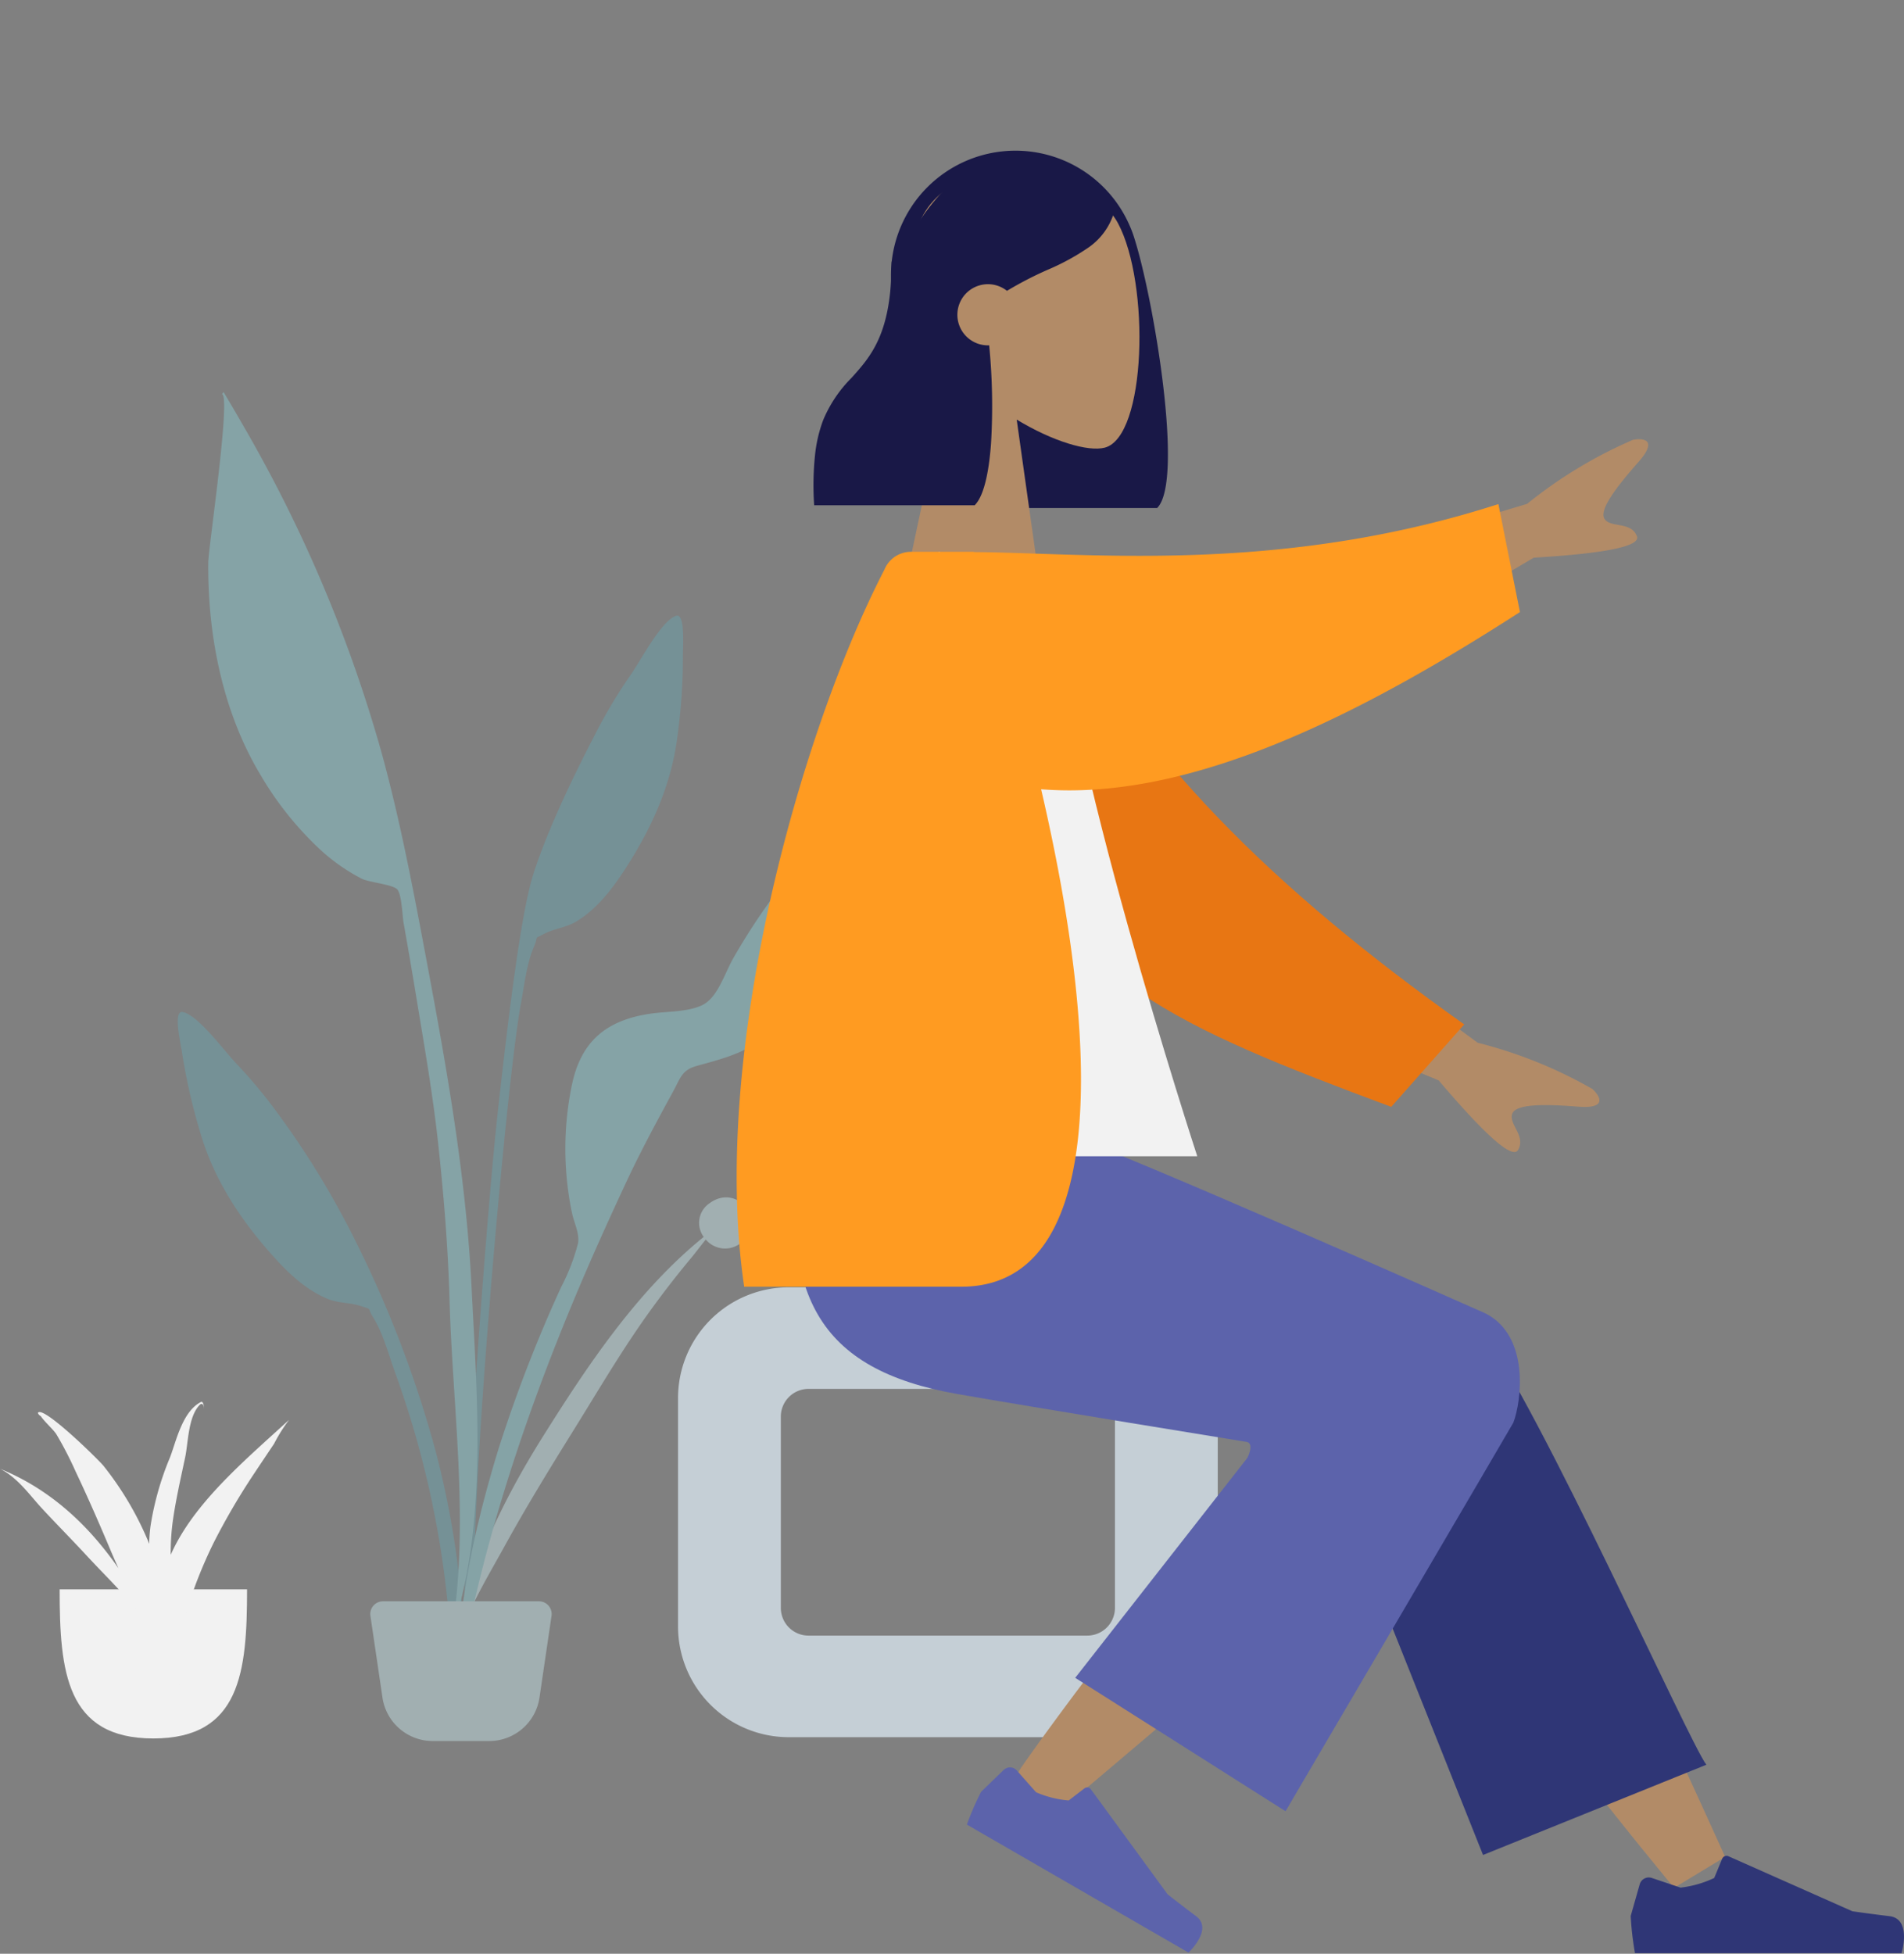 <svg xmlns="http://www.w3.org/2000/svg" width="275.172" height="282.289" viewBox="0 0 275.172 282.289"><rect x="0" y="0" width="275.172" height="282.289" fill="#808080" stroke="none"/><g transform="translate(-53.008 -97)"><g transform="translate(141 97)"><path d="M15.284,51.627c0-.075-.008-.148-.012-.222A17.992,17.992,0,0,1,0,33.62V17.988A17.991,17.991,0,0,1,34.394,10.6a16.328,16.328,0,0,1,.783,2.053c2.778,8.734,7.234,35.089,3.291,38.975Z" transform="translate(40.773 21.772)" fill="#191847"/><g transform="translate(42.919 24.87)"><path d="M0,58.994,6.642,27.873C2.938,23.5.431,18.144.849,12.143,2.057-5.152,26-1.347,30.663,7.381s4.105,30.87-1.915,32.43c-2.4.622-7.516-.9-12.722-4.056l3.268,23.239Z" transform="translate(0 0)" fill="#b28b67"/></g><path d="M23.28,50.429H.095a42.362,42.362,0,0,1,.13-7.316A20.258,20.258,0,0,1,1.39,38.135a18.849,18.849,0,0,1,4.087-6.1c2.857-3.177,5.81-6.463,5.81-16.8.2-.2.4-.4.6-.592.57-.569,1.107-1.1,1.645-1.588l-.026-.627a32.578,32.578,0,0,1,4.169-6.218A21.392,21.392,0,0,1,22.49,1.943,11.824,11.824,0,0,1,28.784,0c4.122,0,7.35.86,9.868,2.63a19.3,19.3,0,0,1,4.794,5.4l.006.008A9.467,9.467,0,0,1,39.8,13.141a33.6,33.6,0,0,1-6,3.276,52.377,52.377,0,0,0-5.842,3.025,4.419,4.419,0,1,0-2.771,7.879c.066,0,.134,0,.2,0a90.058,90.058,0,0,1,.267,14.175c-.234,3.242-.836,7.424-2.371,8.938Z" transform="translate(29.58 22.579)" fill="#191847"/></g><g transform="translate(53.008 153.645)"><g transform="translate(97.992 129.355)"><path d="M62,65H16A16,16,0,0,1,0,49V16A16,16,0,0,1,16,0H62A16,16,0,0,1,78,16V49A16,16,0,0,1,62,65ZM18.857,14.677a4,4,0,0,0-4,4V46.322a4,4,0,0,0,4,4H59.143a4.005,4.005,0,0,0,4-4V18.678a4.005,4.005,0,0,0-4-4Z" fill="#c5cfd6"/></g><path d="M45.2,79.557Q24.994,55,17.857,43.147C9.71,29.616,3.042,17.576.938,12.977-4.08,2.009,12.49-3.126,16.24,1.989Q24.754,13.6,52.6,75.081Z" transform="translate(196.73 136.573)" fill="#b28b67"/><path d="M25.8,78.2.728,15.392C-4.634,3.944,21.258-3.582,25.2,1.746c8.946,12.1,30.207,59.815,32.872,63.419Z" transform="translate(188.532 133.174)" fill="#2f3676"/><g transform="translate(191.559 142.619) rotate(39)"><path d="M1.149,71.329C.482,62.747-.725,33.033.583,19.276c.376-3.953.771-7.776,1.168-11.361C2.933-2.744,22.709-2.452,21.115,7.674,17.146,32.894,10.181,68.242,9.68,71.3,8.979,75.576,1.568,76.723,1.149,71.329Z" transform="translate(0 0)" fill="#b28b67"/></g><g transform="translate(151.657 183.844) rotate(30)"><path d="M2.933,3.388a1.314,1.314,0,0,0-1.682.876L0,8.635a41.408,41.408,0,0,0,.591,5.131H37.576s1.442-4.724-1.664-5.1-5.161-.68-5.161-.68L13.561.388a.658.658,0,0,0-.873.346l-1.1,2.657a14.959,14.959,0,0,1-4.673,1.33Z" transform="translate(0.656 12.234)" fill="#5c63ab"/></g><g transform="translate(234.992 198.355)"><path d="M3.056,3.528A1.367,1.367,0,0,0,1.3,4.445L0,9.018a43.487,43.487,0,0,0,.616,5.368H39.148s1.5-4.942-1.734-5.336-5.377-.712-5.377-.712L14.128.391a.684.684,0,0,0-.91.362L12.067,3.532A15.538,15.538,0,0,1,7.2,4.924Z" transform="translate(0.683 12.813)" fill="#2f3676"/></g><path d="M65.38,44.843s-31.252-5.067-41.866-6.93C3.344,34.373-2.538,23.57.94,0H38.1c7.377,2.12,61.646,26.226,61.646,26.226,6.509,3.216,5.3,12.7,4.107,15.823-.073.191-32.921,56.146-32.921,56.146L40.534,78.92l24.9-31.806S66.423,45.137,65.38,44.843Z" transform="translate(114.859 106.86)" fill="#5c63ab"/><g transform="translate(25.693)" opacity="0.5"><path d="M23.941,8.606C25.484,6.406,28.346.82,30.517.034c1.4-.506.991,4.73,1.008,5.729a83.694,83.694,0,0,1-.773,11.532c-.837,6.908-3.573,13.061-7.325,18.94-1.931,3.025-4.2,6.088-7.333,7.975-1.444.869-3.181,1.015-4.607,1.764-1.661.872-.756.167-1.5,1.9-1.039,2.4-1.372,5.5-1.853,8.066C5.921,67.707.576,129.921,1.5,141.892c.082,1.061-1.4,1.315-1.471.019-.393-6.868,3-54.432,4.718-69.986S8.2,42.629,9.937,37.248c2.11-6.529,5.92-14.38,9.092-20.469A72.4,72.4,0,0,1,23.941,8.606Z" transform="translate(41.479 32.302)" fill="#69a1ac"/><path d="M36.859.836c4.014-2.947,8.359,2.615,4.726,5.562A3.638,3.638,0,0,1,36.3,6.09c-.767.935-1.485,1.913-2.175,2.739-2.1,2.517-4.089,5.093-5.988,7.73-3.944,5.478-7.325,11.265-10.859,16.946C13.786,39.112,10.326,44.748,7.165,50.5,4.487,55.368.917,61.1,0,66.439c1.391-11.325,6.67-22.211,12.957-32.2C19.192,24.342,26.348,13.527,36,5.713A3.419,3.419,0,0,1,36.859.836Z" transform="translate(40.01 116.36)" fill="#c1dee2"/><path d="M.7.011C2.948.451,6.619,5.532,8.47,7.468a72.513,72.513,0,0,1,6.078,7.322A123.839,123.839,0,0,1,25.3,32.331,163.046,163.046,0,0,1,37.269,63.472,128.461,128.461,0,0,1,40.9,83.9c.13,1.293,1.485,11.264-.468,11.533-1.757.242-1.215-7.571-1.3-8.634A138.033,138.033,0,0,0,31.31,51.839c-.87-2.462-1.678-5.477-3.069-7.693-1-1.6-.007-1.039-1.768-1.643-1.512-.519-3.234-.392-4.782-1.027-3.363-1.379-6.055-4.056-8.415-6.749-4.587-5.233-8.221-10.894-10.116-17.6A84.738,84.738,0,0,1,.609,5.837C.47,4.846-.744-.272.7.011Z" transform="translate(0 89.564)" fill="#69a1ac"/><path d="M5.161,5.035a203.548,203.548,0,0,1,19.9,47.117c2.72,9.891,4.622,20.041,6.512,30.118,2.926,15.6,5.694,31.2,6.482,47.083.792,15.972,2.359,34.393-2.871,49.776,2.612-15.618.125-32.242-.315-47.957-.21-7.5-.82-14.931-1.62-22.389-.776-7.235-2.045-14.435-3.226-21.613q-.863-5.244-1.795-10.475c-.184-1.041-.261-4.129-.921-4.84s-4.055-1.007-5.119-1.533a27.484,27.484,0,0,1-5.944-4.148A47.481,47.481,0,0,1,7.5,55.233C2.067,46.164-.106,35.1,0,24.591c.021-2.039,3.3-24,1.984-24.3Q2.107.149,2.213,0,3.709,2.5,5.161,5.035Z" transform="translate(4.405)" fill="#89c5cc"/><path d="M60.509,1.427c.131-.188.98-1.5.552-1.414.871-.17-1.2,1.444.972.454C61,1.44,61.6,2.7,61.612,4.014a31.771,31.771,0,0,1-.734,6.318,43.322,43.322,0,0,1-2.945,9.548A42.787,42.787,0,0,1,43.871,37.137C40.9,39.2,37.993,39.9,34.607,40.843c-2.139.6-2.308,1.7-3.444,3.78-2.363,4.323-4.685,8.629-6.769,13.1-2.489,5.336-4.9,10.677-7.184,16.107C9.533,92.118,3.284,111.066,0,130.675-.079,119.12,2.595,107.218,5.967,96.2a205.739,205.739,0,0,1,9.065-23.418,29.631,29.631,0,0,0,2.43-6.29c.246-1.435-.506-2.815-.85-4.327a45.276,45.276,0,0,1-.067-18.4c1.3-6.526,5.054-9.555,11.406-10.479,2.323-.338,5.276-.214,7.406-1.2,2.321-1.079,3.278-4.624,4.6-6.9A93.846,93.846,0,0,1,52.547,8.055a40.848,40.848,0,0,1,4.307-3.962C57.818,3.323,59.853,2.375,60.509,1.427Z" transform="translate(40.377 56.528)" fill="#89c5cc"/><path d="M.81,2.1A1.835,1.835,0,0,1,2.626,0H25.17a1.835,1.835,0,0,1,1.816,2.1L25.244,13.918a7.341,7.341,0,0,1-7.263,6.27H9.816a7.341,7.341,0,0,1-7.263-6.27Z" transform="translate(27.03 174.723)" fill="#c1dee2"/></g><g transform="translate(0 145.906)"><path d="M0,0C0,11.9.939,21.546,13.543,21.546S27.087,11.9,27.087,0" transform="translate(8.619 27.087)" fill="#f2f2f2"/><path d="M25.912,19.662A24.913,24.913,0,0,0,24.674,22.1a33.4,33.4,0,0,1,.339-5.158c.44-2.979,1.111-5.943,1.742-8.9C27.208,5.917,27.179,2.1,28.9.4c.472-.366.586.352.586.664.006.066,0-1.273-.459-1.039-2.723,1.406-3.6,5.828-4.477,8.042a42.6,42.6,0,0,0-2.8,9.9,22.168,22.168,0,0,0-.188,2.546c-.093-.227-.179-.455-.276-.681a45.961,45.961,0,0,0-6.337-10.6C14.3,8.415,6.112.363,5.471,1.6a.85.85,0,0,0,.4.446c.012.013.012.006.005-.014C6.355,2.8,7.722,4,8.148,4.684A51.4,51.4,0,0,1,10.9,10c1.788,3.767,3.447,7.572,5.055,11.386.374.888.765,1.771,1.163,2.652C13.012,18.114,7.537,12.74,0,9.664c2.574,1.31,4.262,3.773,6,5.66,2.1,2.275,4.305,4.49,6.406,6.763,2.478,2.681,5.393,5.5,7.776,8.472a89.352,89.352,0,0,1,5.936,14.793c-.567-1.76-.044-4.193-.142-6.04a40.806,40.806,0,0,0-.484-4.384,9,9,0,0,1,.656,1.925c-.1-1.025-.223-2.044-.352-3.057.33-.949.653-1.834.872-2.563a65.848,65.848,0,0,1,4.272-11,98.194,98.194,0,0,1,5.712-9.759c.98-1.479,1.974-2.953,2.962-4.429A23.327,23.327,0,0,1,41.776,2.6C35.958,7.923,29.6,13.28,25.912,19.662" transform="translate(0)" fill="#f2f2f2"/></g></g><g transform="translate(159.475 160.463)"><path d="M24.148,92.641,0,82.606,5.391,69.252,29.777,87.2a65.56,65.56,0,0,1,16.578,6.676c1.048.957,2.315,2.9-2.032,2.56s-8.935-.492-9.534.995,2.03,3.263.818,5.268a.576.576,0,0,1-.529.286Q32.933,102.982,24.148,92.641ZM7.951,18.054,36.929,9.336a65.612,65.612,0,0,1,15.3-9.25c1.393-.263,3.7-.11.817,3.168s-5.769,6.855-4.946,8.229,3.823.339,4.691,2.515q.868,2.177-14.908,3.119L15.35,30.4Z" transform="translate(77.31 0)" fill="#b28b67"/><path d="M10.314,0c19.25,20.532,42.722,33.935,74.731,45.83l-7.1,14.233c-33.021-3.137-50.675-5.637-64.524-26.2C9.945,28.706,3.725,10.953,0,1.734Z" transform="matrix(0.966, 0.259, -0.259, 0.966, 34.861, 18.254)" fill="#e87613"/><path d="M0,87.338H58.866s-20-61.13-20.435-83.912c-.015-.774-1.442-2.139-2.073-1.96C29.433,3.426,21.537,0,21.537,0,7.582,22.492,2.756,50.185,0,87.338Z" transform="translate(7.699 16.26)" fill="#f2f2f2"/><path d="M1.087,113.085C-3.9,79.511,9.2,32.961,21.35,9.482A4.142,4.142,0,0,1,25.127,6.9h9.121l.012.036c3.073.025,6.493.148,10.225.271,16.759.553,39.775,1.105,65.6-7.2L113.2,15.608C89.337,30.988,65.175,42.9,44,41.21c9.193,39.52,8.769,71.874-11.528,71.874Z" transform="translate(0 9.365)" fill="#ff9b21"/></g></g></svg>